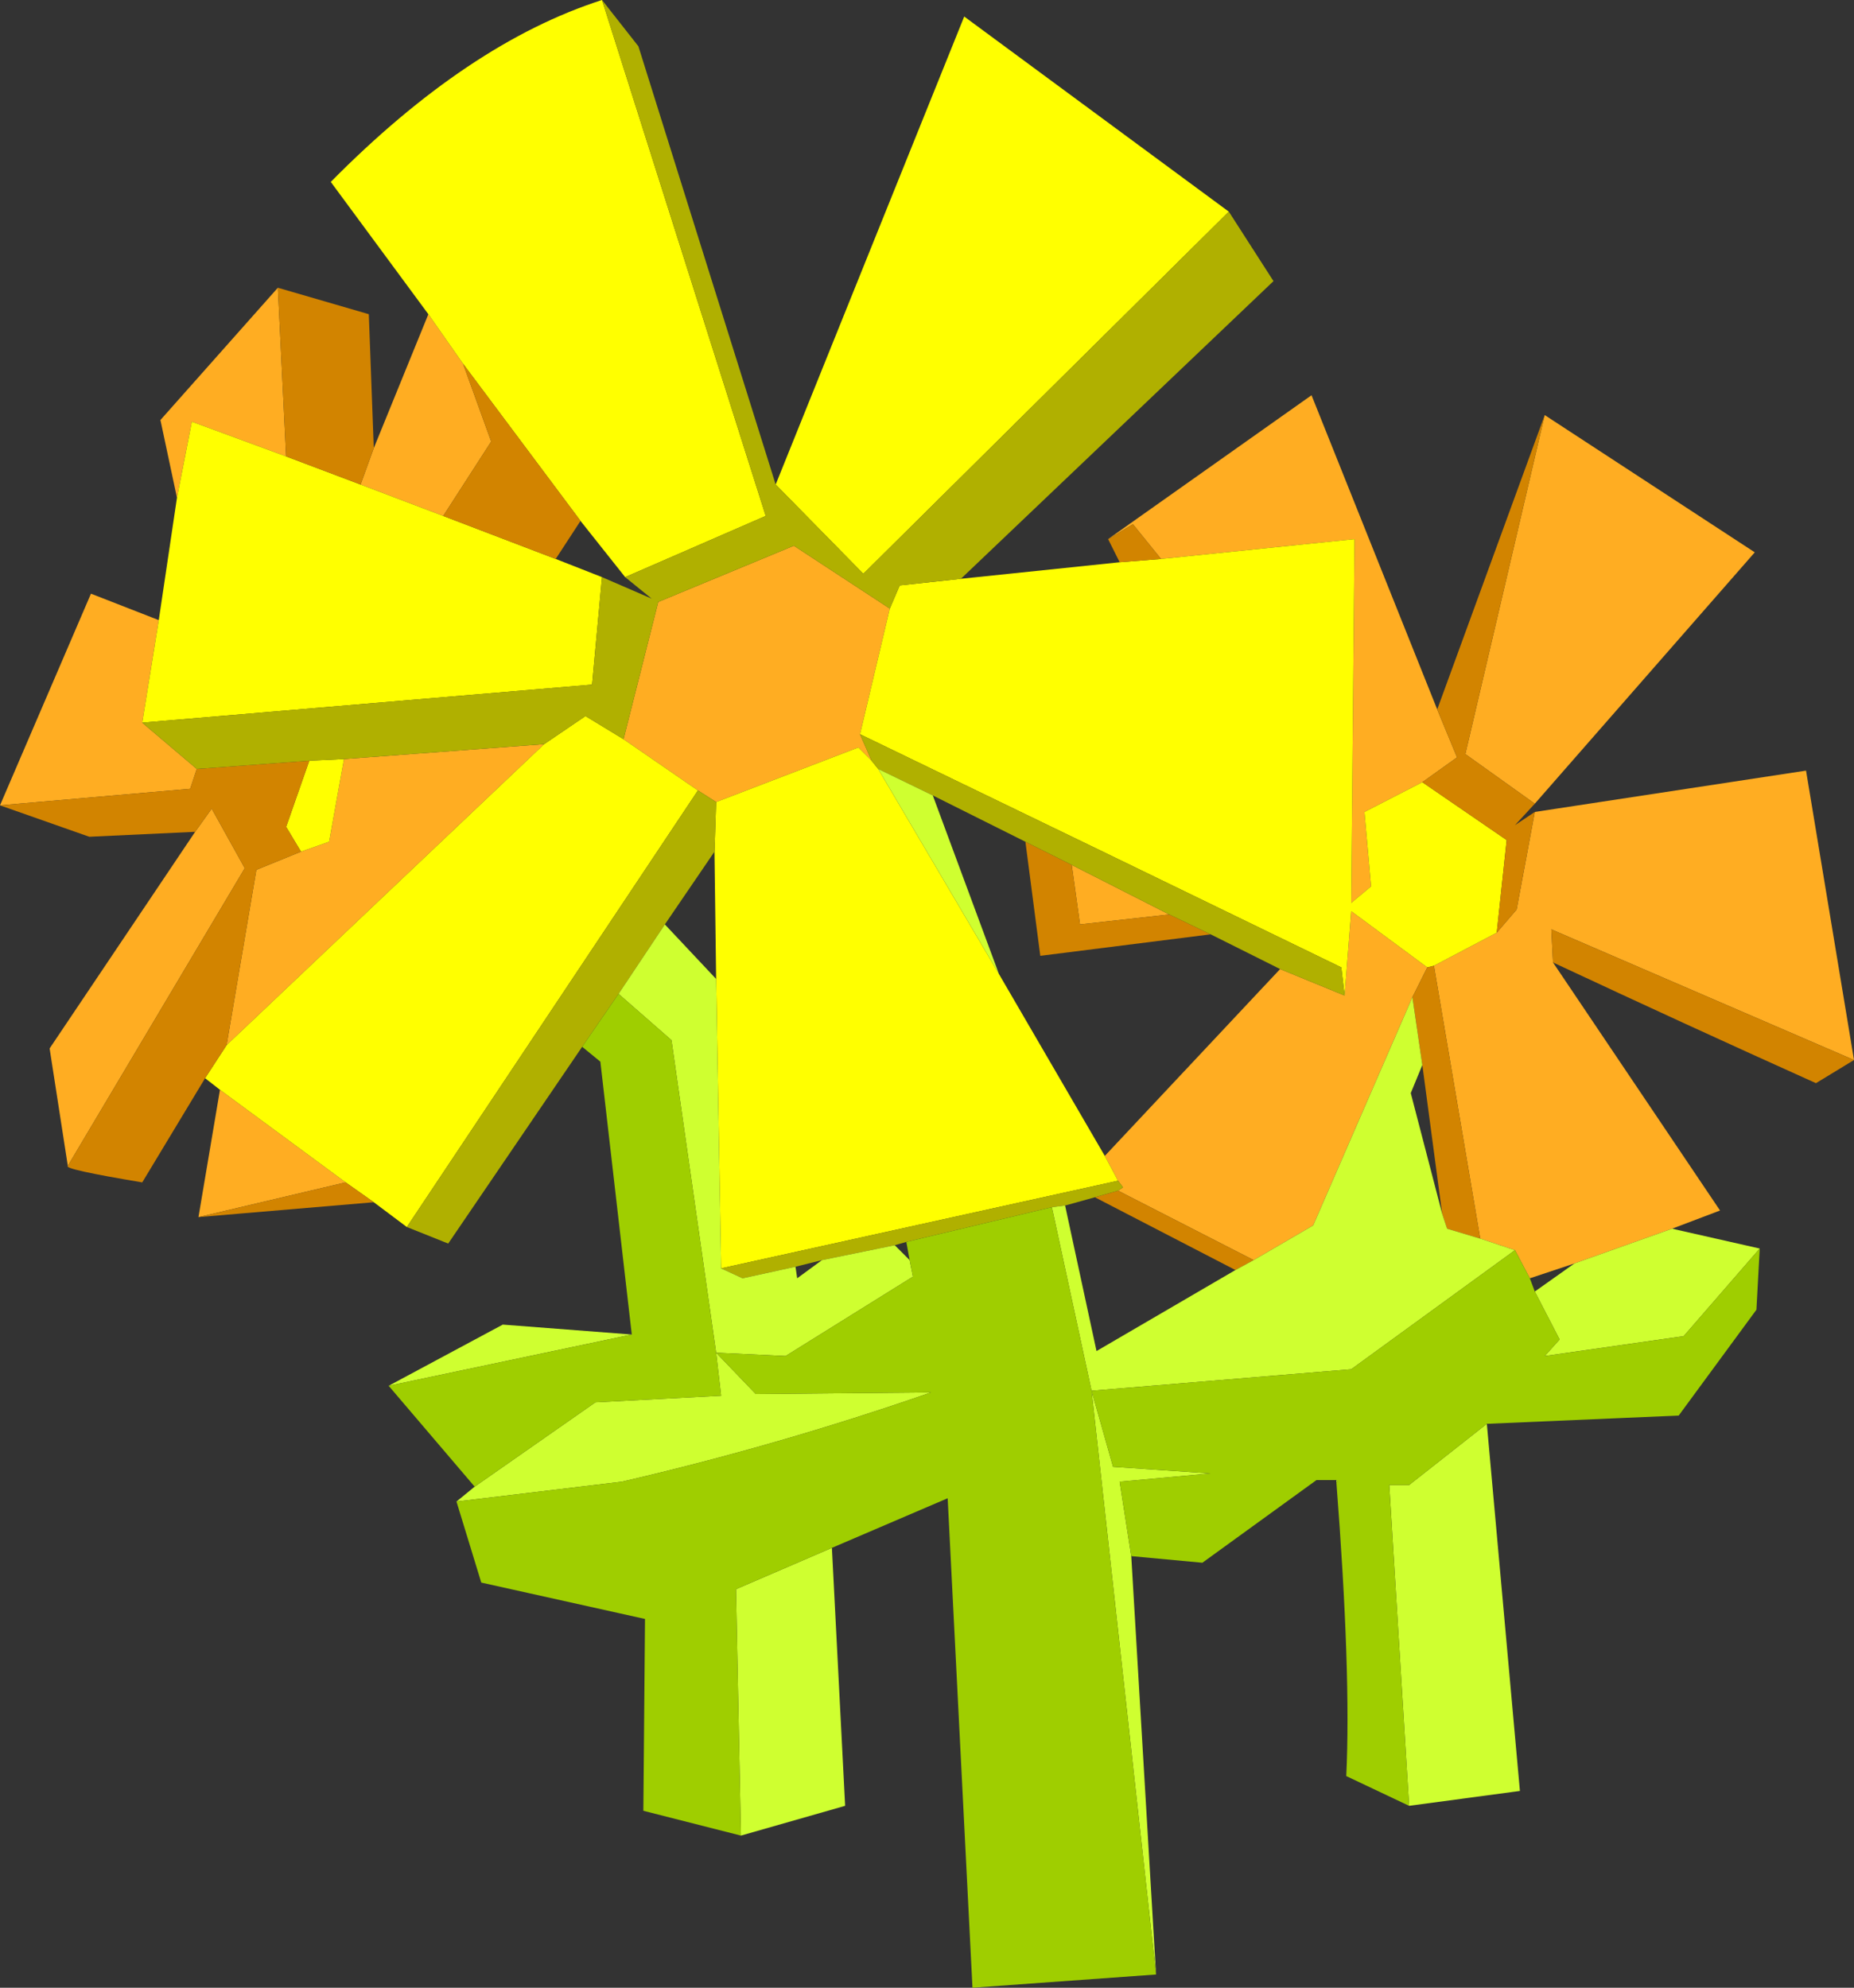 <?xml version="1.0" encoding="UTF-8" standalone="no"?>
<svg xmlns:xlink="http://www.w3.org/1999/xlink" height="60.1px" width="56.05px" xmlns="http://www.w3.org/2000/svg">
  <rect width="100%" height="100%" fill="#333333" stroke="none"/>
  <g transform="matrix(1.0, 0.0, 0.0, 1.0, 31.1, 54.95)">
    <path d="M4.0 -38.05 L3.15 -39.1 2.4 -38.65 8.55 -43.0 12.35 -33.5 12.95 -32.05 11.9 -31.3 10.15 -30.4 10.35 -28.15 9.75 -27.65 9.85 -38.65 4.0 -38.05 M15.6 -42.4 L21.95 -38.25 15.3 -30.65 13.2 -32.15 15.6 -42.4 M15.3 -30.4 L23.5 -31.65 24.95 -22.9 15.8 -26.85 15.85 -25.85 20.9 -18.35 19.45 -17.8 16.5 -16.75 15.15 -16.3 14.7 -17.15 13.65 -17.5 12.25 -25.75 14.15 -26.75 14.75 -27.45 15.3 -30.4 M-25.1 -18.15 L-24.45 -22.0 -20.65 -19.2 -25.1 -18.15 M-29.05 -19.7 L-29.6 -23.25 -25.2 -29.8 -24.7 -30.5 -23.7 -28.7 -29.05 -19.7 M-31.1 -30.6 L-28.35 -37.0 -26.3 -36.2 -26.8 -33.1 -25.15 -31.7 -25.35 -31.1 -31.1 -30.6 M-25.75 -39.9 L-26.25 -42.25 -22.7 -46.25 -22.45 -41.15 -25.3 -42.2 -25.75 -39.9 M-19.8 -41.4 L-18.15 -45.45 -17.1 -43.95 -16.25 -41.6 -17.7 -39.35 -20.2 -40.3 -19.8 -41.4 M1.3 -28.8 L4.25 -27.3 1.55 -27.0 1.3 -28.8 M7.6 -25.65 L9.55 -24.85 9.75 -27.4 12.05 -25.7 11.6 -24.8 8.6 -17.9 6.8 -16.85 2.7 -18.95 2.85 -19.05 2.7 -19.25 2.3 -20.0 7.6 -25.65 M-5.1 -32.75 L-4.75 -31.95 -5.15 -32.35 -9.45 -30.7 -10.0 -31.05 -12.25 -32.6 -11.2 -36.75 -7.1 -38.45 -4.2 -36.55 -5.1 -32.75 M-20.7 -32.0 L-14.65 -32.45 -24.25 -23.35 -23.35 -28.65 -22.0 -29.2 -21.15 -29.5 -20.7 -32.0" fill="#ffad22" fill-rule="evenodd" stroke="none"/>
    <path d="M2.75 -37.95 L4.0 -38.05 9.85 -38.65 9.75 -27.65 10.35 -28.15 10.15 -30.4 11.9 -31.3 14.45 -29.55 14.15 -26.75 12.25 -25.75 12.05 -25.7 9.75 -27.4 9.55 -24.85 9.45 -25.7 Q2.15 -29.25 -5.1 -32.75 L-4.2 -36.55 -3.9 -37.25 -2.05 -37.45 2.75 -37.95 M-18.8 -17.85 L-19.8 -18.6 -20.65 -19.2 -24.45 -22.0 -24.9 -22.35 -24.25 -23.35 -14.65 -32.45 -13.4 -33.3 -12.25 -32.6 -10.0 -31.05 -18.8 -17.85 M-26.3 -36.2 L-25.75 -39.9 -25.3 -42.2 -22.45 -41.15 -20.2 -40.3 -17.7 -39.35 -14.3 -38.05 -12.9 -37.5 -13.2 -34.25 -26.8 -33.1 -26.3 -36.2 M-18.15 -45.45 L-21.1 -49.45 Q-16.95 -53.65 -12.9 -54.95 L-7.95 -39.35 -12.2 -37.5 -13.55 -39.2 -17.1 -43.95 -18.15 -45.45 M-7.65 -40.3 L-1.95 -54.45 6.05 -48.55 -5.0 -37.6 -7.65 -40.3 M-4.75 -31.95 L-4.55 -31.7 -0.9 -25.5 2.3 -20.0 2.7 -19.25 -9.3 -16.6 -9.45 -25.35 -9.5 -29.2 -9.45 -30.7 -5.15 -32.35 -4.75 -31.95 M-21.75 -31.95 L-20.7 -32.0 -21.15 -29.5 -22.0 -29.2 -22.45 -29.95 -21.75 -31.95" fill="#ffff00" fill-rule="evenodd" stroke="none"/>
    <path d="M2.75 -37.95 L2.4 -38.65 3.15 -39.1 4.0 -38.05 2.75 -37.95 M12.35 -33.5 L15.6 -42.4 13.2 -32.15 15.3 -30.65 14.7 -30.0 15.3 -30.4 14.75 -27.45 14.15 -26.75 14.45 -29.55 11.9 -31.3 12.95 -32.05 12.35 -33.5 M24.95 -22.9 L23.8 -22.2 Q19.8 -24.0 15.85 -25.85 L15.8 -26.85 24.95 -22.9 M-19.8 -18.6 L-25.1 -18.15 -20.65 -19.2 -19.8 -18.6 M-24.9 -22.35 L-26.8 -19.2 Q-29.2 -19.6 -29.05 -19.7 L-23.7 -28.7 -24.7 -30.5 -25.2 -29.8 -28.4 -29.65 -31.1 -30.6 -25.35 -31.1 -25.15 -31.7 -21.75 -31.95 -22.45 -29.95 -22.0 -29.2 -23.35 -28.65 -24.25 -23.35 -24.9 -22.35 M-22.7 -46.25 L-19.95 -45.45 -19.8 -41.4 -20.2 -40.3 -22.45 -41.15 -22.7 -46.25 M4.25 -27.3 L5.5 -26.7 0.35 -26.05 -0.1 -29.5 1.3 -28.8 1.55 -27.0 4.25 -27.3 M12.05 -25.7 L12.25 -25.75 13.65 -17.5 12.65 -17.8 12.5 -18.25 11.9 -22.75 11.6 -24.8 12.05 -25.7 M2.0 -18.75 L2.7 -18.95 6.8 -16.85 6.25 -16.55 2.0 -18.75 M-17.7 -39.35 L-16.25 -41.6 -17.1 -43.95 -13.55 -39.2 -14.3 -38.05 -17.7 -39.35" fill="#d28400" fill-rule="evenodd" stroke="none"/>
    <path d="M-13.5 -23.3 L-17.55 -17.35 -18.8 -17.85 -10.0 -31.05 -9.45 -30.7 -9.5 -29.2 -11.0 -27.0 -12.4 -24.9 -13.5 -23.3 M-12.9 -54.95 L-11.8 -53.55 -7.65 -40.3 -5.0 -37.6 6.05 -48.55 7.4 -46.45 -2.05 -37.45 -3.9 -37.25 -4.2 -36.55 -7.1 -38.45 -11.2 -36.75 -12.25 -32.6 -13.4 -33.3 -14.65 -32.45 -20.7 -32.0 -21.75 -31.95 -25.15 -31.7 -26.8 -33.1 -13.2 -34.25 -12.9 -37.5 -11.4 -36.85 -12.2 -37.5 -7.95 -39.35 -12.9 -54.95 M4.25 -27.3 L1.3 -28.8 -0.1 -29.5 -2.9 -30.9 -4.55 -31.7 -4.75 -31.95 -5.1 -32.75 Q2.15 -29.25 9.45 -25.7 L9.55 -24.85 7.6 -25.65 5.5 -26.7 4.25 -27.3 M2.7 -19.25 L2.85 -19.05 2.7 -18.95 2.0 -18.75 1.1 -18.5 0.7 -18.45 -3.7 -17.4 -4.05 -17.3 -6.25 -16.85 -7.05 -16.65 -8.65 -16.3 -9.3 -16.6 2.7 -19.25" fill="#b0b000" fill-rule="evenodd" stroke="none"/>
    <path d="M19.45 -17.8 L22.1 -17.2 19.8 -14.55 15.6 -13.95 16.05 -14.45 15.3 -15.9 16.5 -16.75 19.45 -17.8 M13.85 -11.9 L14.85 -0.8 11.5 -0.35 10.9 -10.05 11.5 -10.05 13.85 -11.9 M9.3 -10.15 L9.3 -10.2 9.35 -10.15 9.3 -10.15 M3.1 -7.9 L3.85 4.75 1.9 -12.9 0.7 -18.45 1.1 -18.5 2.05 -14.1 6.25 -16.55 6.8 -16.85 8.6 -17.9 11.6 -24.8 11.9 -22.75 11.55 -21.9 12.5 -18.25 12.65 -17.8 13.65 -17.5 14.7 -17.15 9.75 -13.55 1.9 -12.9 2.55 -10.6 5.5 -10.4 2.75 -10.15 3.1 -7.9 M-5.95 -8.15 L-5.55 -0.35 -8.7 0.55 -8.85 -6.9 -5.95 -8.15 M-17.3 -9.55 L-16.75 -10.0 -13.1 -12.55 -9.3 -12.75 -9.45 -14.05 -10.8 -23.5 -12.4 -24.9 -11.0 -27.0 -9.45 -25.35 -9.3 -16.6 -8.65 -16.3 -7.05 -16.65 -7.0 -16.3 -6.25 -16.85 -4.05 -17.3 -3.6 -16.85 -3.5 -16.35 -7.35 -13.95 -9.45 -14.05 -8.25 -12.8 -2.95 -12.85 Q-7.55 -11.25 -12.3 -10.15 L-17.3 -9.55 M-19.35 -13.05 L-15.9 -14.9 -12.0 -14.6 -19.35 -13.05 M-4.55 -31.7 L-2.9 -30.9 -0.9 -25.5 -4.55 -31.7" fill="#cfff30" fill-rule="evenodd" stroke="none"/>
    <path d="M22.1 -17.2 L22.0 -15.35 19.65 -12.15 13.85 -11.9 11.5 -10.05 10.9 -10.05 11.5 -0.35 9.6 -1.25 Q9.75 -4.35 9.3 -10.15 L9.35 -10.15 9.3 -10.2 8.7 -10.2 5.25 -7.7 3.1 -7.9 2.75 -10.15 5.5 -10.4 2.55 -10.6 1.9 -12.9 9.75 -13.55 14.7 -17.15 15.15 -16.3 15.3 -15.9 16.05 -14.45 15.6 -13.95 19.8 -14.55 22.1 -17.2 M3.85 4.75 L-1.7 5.15 -2.45 -9.65 -5.95 -8.15 -8.85 -6.9 -8.7 0.55 -11.65 -0.2 -11.6 -6.0 -16.55 -7.1 -17.3 -9.55 -12.3 -10.15 Q-7.55 -11.25 -2.95 -12.85 L-8.25 -12.8 -9.45 -14.05 -7.35 -13.95 -3.5 -16.35 -3.6 -16.85 -3.7 -17.4 0.7 -18.45 1.9 -12.9 3.85 4.75 M-16.75 -10.0 L-19.35 -13.05 -12.0 -14.6 -12.95 -22.85 -13.5 -23.3 -12.4 -24.9 -10.8 -23.5 -9.45 -14.05 -9.3 -12.75 -13.1 -12.55 -16.75 -10.0" fill="#9fce00" fill-rule="evenodd" stroke="none"/>
  </g>
</svg>
